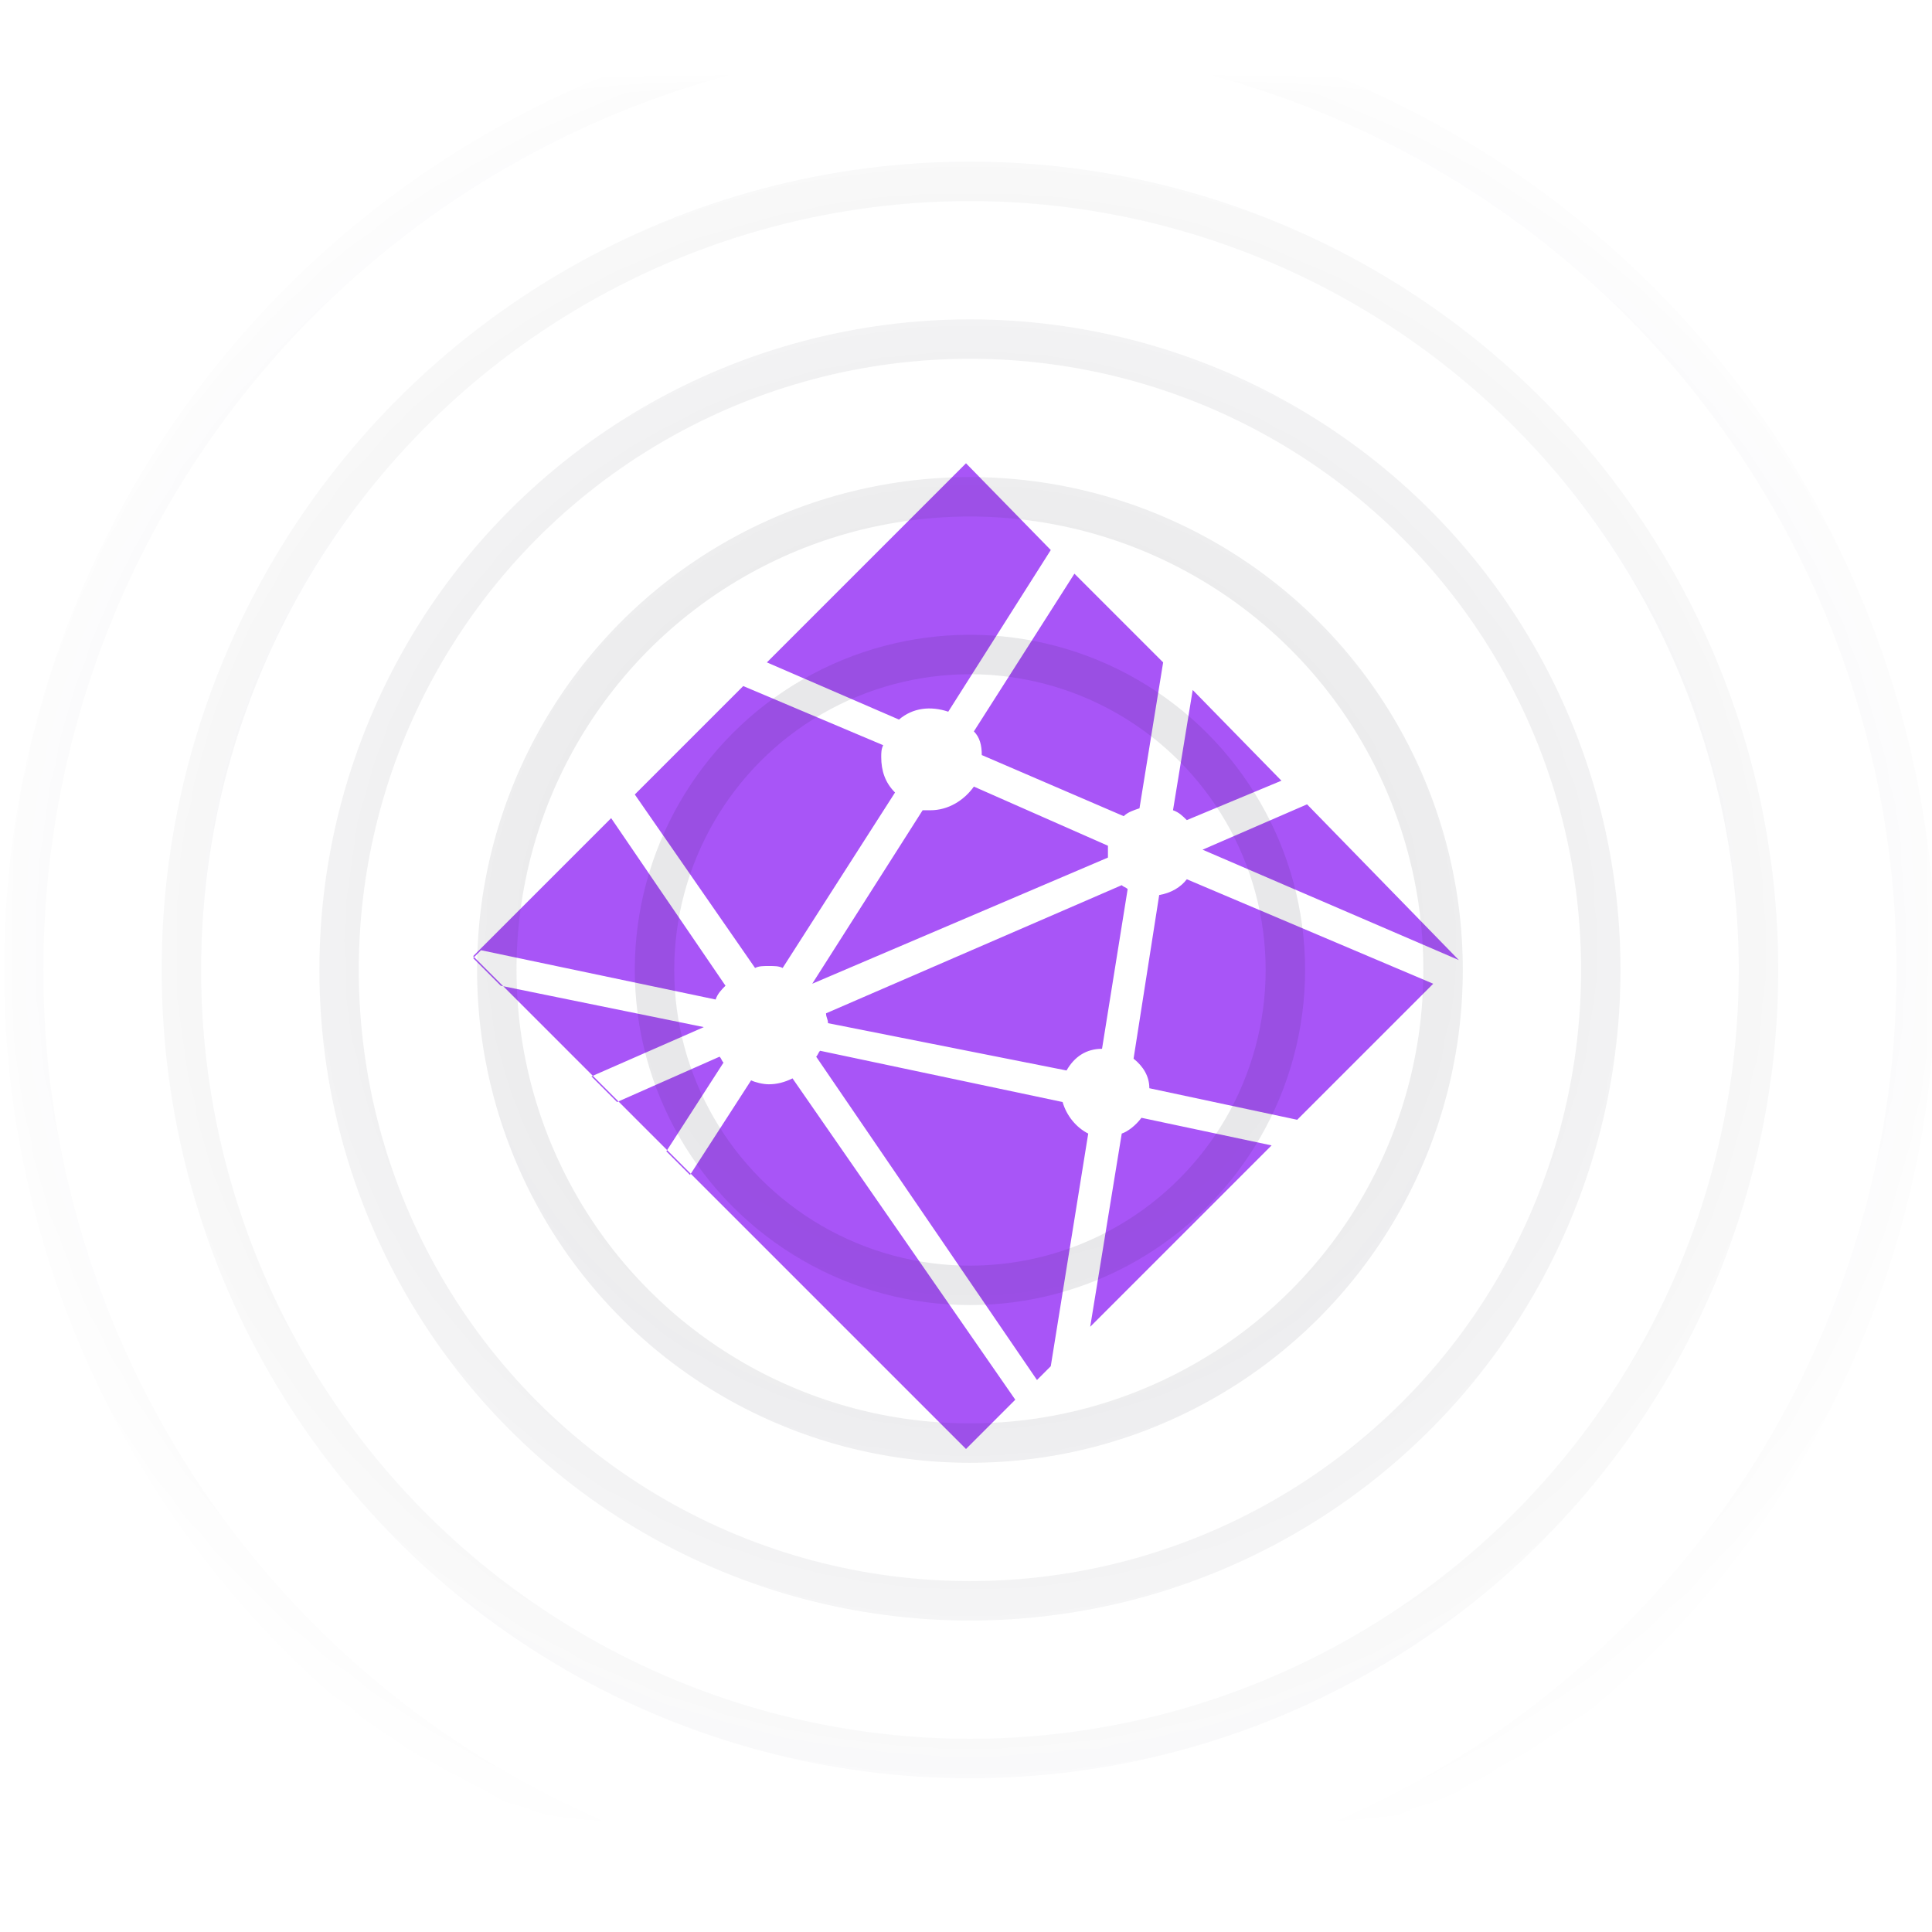 <?xml version="1.0" encoding="utf-8"?>
<!-- Generator: Adobe Illustrator 26.0.1, SVG Export Plug-In . SVG Version: 6.00 Build 0)  -->
<svg version="1.1" id="b534cf89-10ef-437f-8b56-19e14fb99407"
	 xmlns="http://www.w3.org/2000/svg" xmlns:xlink="http://www.w3.org/1999/xlink" x="0px" y="0px" viewBox="0 0 98 98"
	 style="enable-background:new 0 0 98 98;" xml:space="preserve">
<style type="text/css">
	.st0{fill:#A855F7;}
	.st1{filter:url(#Adobe_OpacityMaskFilter);}
	.st2{fill:url(#SVGID_1_);}
	.st3{mask:url(#a5c314ad-2d7a-4e8f-a381-40f7daea00eb_00000070119928922168609520000006257663681201789313_);}
	.st4{opacity:0.1;}
	.st5{fill:none;stroke:#111827;stroke-width:2;}
</style>
<path class="st0" d="M53.9,55.9l-12.3-2.6c-0.1,0.1-0.1,0.2-0.2,0.3L52.6,70l0.7-0.7l1.9-11.8C54.6,57.2,54.1,56.6,53.9,55.9
	L53.9,55.9z M49.4,39.9c-0.5,0.7-1.3,1.2-2.2,1.2c-0.1,0-0.3,0-0.4,0l-5.6,8.8l15-6.4c0-0.1,0-0.1,0-0.2c0-0.1,0-0.2,0-0.4
	L49.4,39.9L49.4,39.9z M49.8,38.3l7.2,3.1c0.2-0.2,0.5-0.3,0.8-0.4l1.2-7.4l-4.5-4.5l-5.1,8C49.7,37.4,49.8,37.8,49.8,38.3
	L49.8,38.3z M65,39.6L60.5,35l-1,6.1c0.3,0.1,0.5,0.3,0.7,0.5L65,39.6z M54.1,54.3c0.4-0.7,1-1.1,1.8-1.1l1.3-8.1
	C57.1,45,57,45,56.9,44.9l-15,6.5c0,0.2,0.1,0.3,0.1,0.5L54.1,54.3z M66.3,40.8L61,43.1l13,5.6l0,0L66.3,40.8L66.3,40.8z M56.9,57.5
	l-1.6,9.8l9.2-9.2l-6.6-1.4C57.6,57.1,57.2,57.4,56.9,57.5z M39,55c-0.3,0-0.7-0.1-0.9-0.2L35,59.6l-1.2-1.2l2.9-4.5
	c-0.1-0.1-0.1-0.2-0.2-0.3l-5.2,2.3L30,54.6l5.7-2.5L25.4,50L24,48.6l0.4-0.4l11.9,2.5c0.1-0.3,0.3-0.5,0.5-0.7L31,41.5l1.2-1.2
	l6.1,8.8C38.5,49,38.7,49,39,49s0.5,0,0.7,0.1l5.7-8.9c-0.5-0.5-0.7-1.1-0.7-1.8c0-0.2,0-0.4,0.1-0.6l-7.1-3l1.2-1.2l6.7,2.9
	c0.7-0.6,1.6-0.7,2.5-0.4l5.2-8.2L49,23.5l-25,25l25,25l2.5-2.5L40.2,54.7C39.8,54.9,39.4,55,39,55L39,55z M58.8,45.4l-1.3,8.3
	c0.5,0.4,0.8,0.9,0.8,1.5l7.5,1.6l6.9-6.9l-12.5-5.3C59.9,45,59.4,45.3,58.8,45.4L58.8,45.4z"/>
<defs>
	<filter id="Adobe_OpacityMaskFilter" filterUnits="userSpaceOnUse" x="0.2" y="0.2" width="98" height="98">
		<feColorMatrix  type="matrix" values="1 0 0 0 0  0 1 0 0 0  0 0 1 0 0  0 0 0 1 0"/>
	</filter>
</defs>
<mask maskUnits="userSpaceOnUse" x="0.2" y="0.2" width="98" height="98" id="a5c314ad-2d7a-4e8f-a381-40f7daea00eb_00000070119928922168609520000006257663681201789313_">
	<g transform="translate(-7.71 0.82)" class="st1">
		<g id="a4c51c4b-d883-47bd-8f5f-04cdeba819f8_00000019646273886903040980000007250267074355741114_">
			
				<radialGradient id="SVGID_1_" cx="-1791.086" cy="-24.692" r="1" gradientTransform="matrix(0 69 -72.92 0 -1744.117 123632.008)" gradientUnits="userSpaceOnUse">
				<stop  offset="0.23" style="stop-color:#C4C4C4"/>
				<stop  offset="0.72" style="stop-color:#C4C4C4;stop-opacity:0"/>
			</radialGradient>
			<rect x="4.9" y="3.3" class="st2" width="104" height="88"/>
		</g>
	</g>
</mask>
<g class="st3">
	<g class="st4">
		<circle class="st5" cx="49.2" cy="49.2" r="40"/>
	</g>
	<g class="st4">
		<circle class="st5" cx="49.2" cy="49.2" r="48"/>
	</g>
	<g class="st4">
		<circle class="st5" cx="49.2" cy="49.2" r="32"/>
	</g>
	<g class="st4">
		<circle class="st5" cx="49.2" cy="49.2" r="24"/>
	</g>
	<g class="st4">
		<circle class="st5" cx="49.2" cy="49.2" r="16"/>
	</g>
</g>
</svg>

